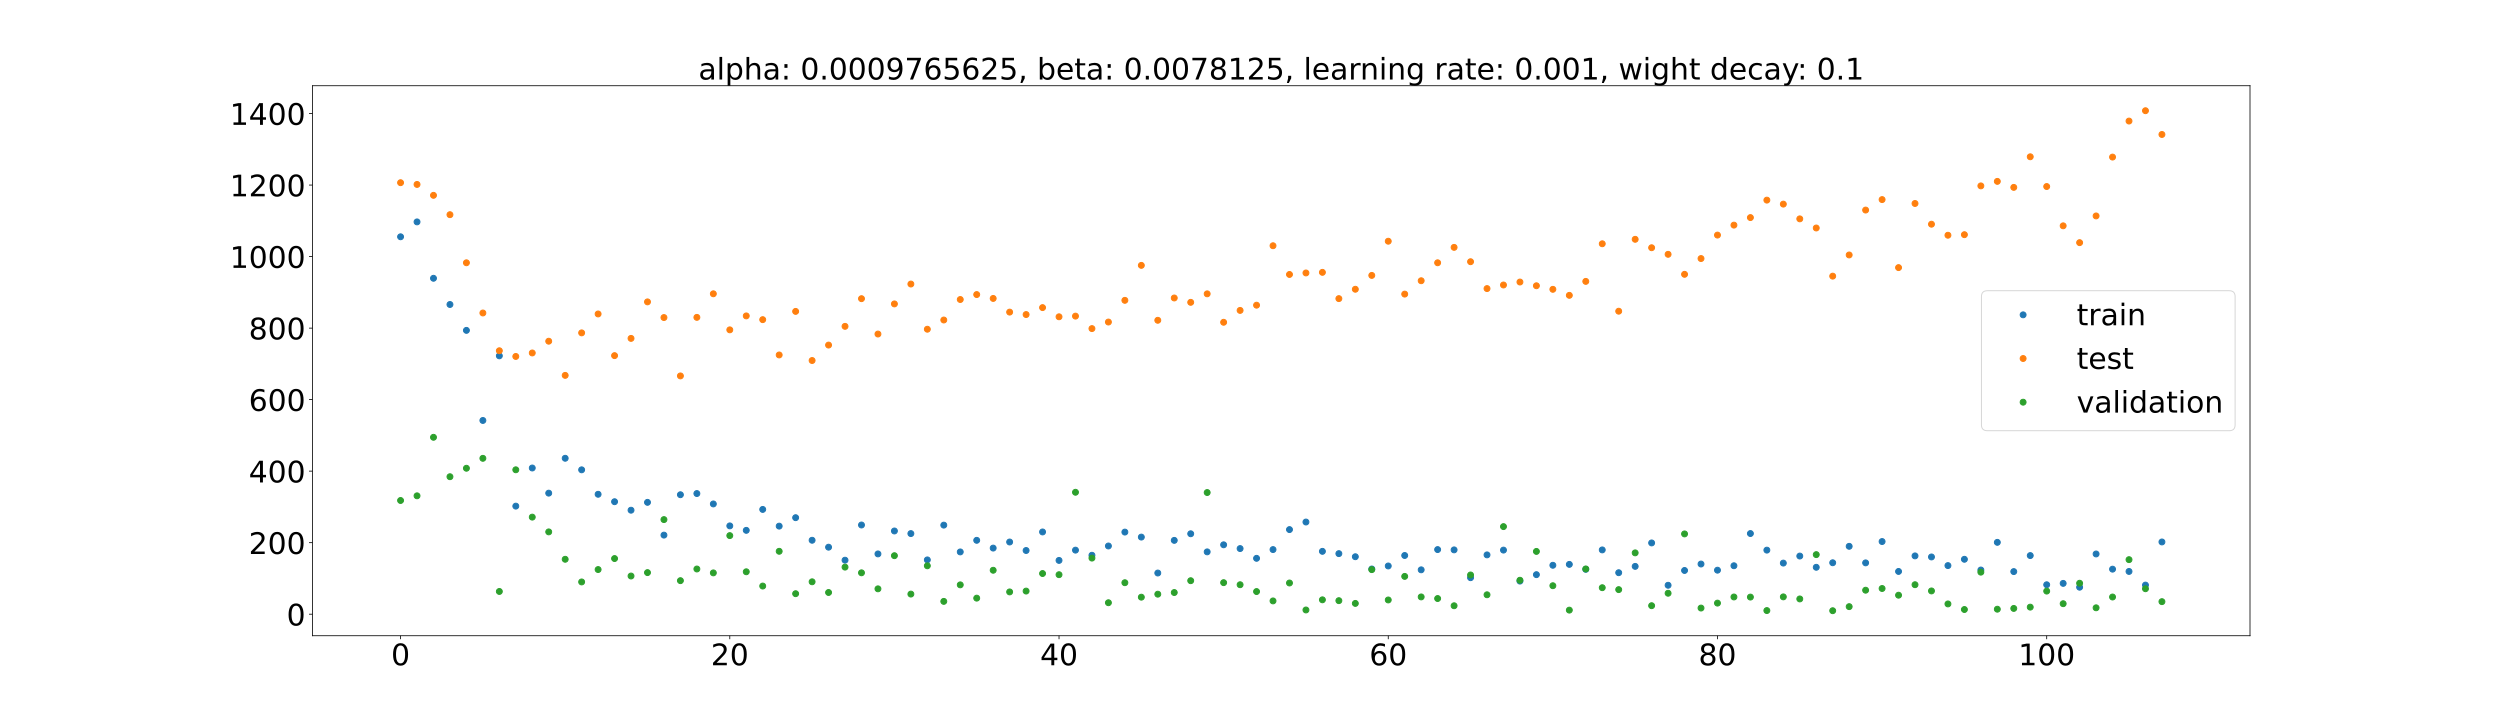 <?xml version="1.0" encoding="utf-8" standalone="no"?>
<!DOCTYPE svg PUBLIC "-//W3C//DTD SVG 1.1//EN"
  "http://www.w3.org/Graphics/SVG/1.1/DTD/svg11.dtd">
<!-- Created with matplotlib (https://matplotlib.org/) -->
<svg height="720pt" version="1.1" viewBox="0 0 2520 720" width="2520pt" xmlns="http://www.w3.org/2000/svg" xmlns:xlink="http://www.w3.org/1999/xlink">
 <defs>
  <style type="text/css">*{stroke-linecap:butt;stroke-linejoin:round;}</style>
 </defs>
 <g id="figure_1">
  <g id="patch_1">
   <path d="M 0 720 
L 2520 720 
L 2520 0 
L 0 0 
z
" style="fill:#ffffff;"/>
  </g>
  <g id="axes_1">
   <g id="patch_2">
    <path d="M 315 640.8 
L 2268 640.8 
L 2268 86.4 
L 315 86.4 
z
" style="fill:#ffffff;"/>
   </g>
   <g id="matplotlib.axis_1">
    <g id="xtick_1">
     <g id="line2d_1">
      <defs>
       <path d="M 0 0 
L 0 3.5 
" id="m960528e93b" style="stroke:#000000;stroke-width:0.8;"/>
      </defs>
      <g>
       <use style="stroke:#000000;stroke-width:0.8;" x="403.773" xlink:href="#m960528e93b" y="640.8"/>
      </g>
     </g>
     <g id="text_1">
      <!-- 0 -->
      <g transform="translate(394.229 670.595)scale(0.3 -0.3)">
       <defs>
        <path d="M 31.781 66.406 
Q 24.172 66.406 20.328 58.906 
Q 16.5 51.422 16.5 36.375 
Q 16.5 21.391 20.328 13.891 
Q 24.172 6.391 31.781 6.391 
Q 39.453 6.391 43.281 13.891 
Q 47.125 21.391 47.125 36.375 
Q 47.125 51.422 43.281 58.906 
Q 39.453 66.406 31.781 66.406 
z
M 31.781 74.219 
Q 44.047 74.219 50.516 64.516 
Q 56.984 54.828 56.984 36.375 
Q 56.984 17.969 50.516 8.266 
Q 44.047 -1.422 31.781 -1.422 
Q 19.531 -1.422 13.062 8.266 
Q 6.594 17.969 6.594 36.375 
Q 6.594 54.828 13.062 64.516 
Q 19.531 74.219 31.781 74.219 
z
" id="DejaVuSans-48"/>
       </defs>
       <use xlink:href="#DejaVuSans-48"/>
      </g>
     </g>
    </g>
    <g id="xtick_2">
     <g id="line2d_2">
      <g>
       <use style="stroke:#000000;stroke-width:0.8;" x="735.633" xlink:href="#m960528e93b" y="640.8"/>
      </g>
     </g>
     <g id="text_2">
      <!-- 20 -->
      <g transform="translate(716.546 670.595)scale(0.3 -0.3)">
       <defs>
        <path d="M 19.188 8.297 
L 53.609 8.297 
L 53.609 0 
L 7.328 0 
L 7.328 8.297 
Q 12.938 14.109 22.625 23.891 
Q 32.328 33.688 34.812 36.531 
Q 39.547 41.844 41.422 45.531 
Q 43.312 49.219 43.312 52.781 
Q 43.312 58.594 39.234 62.25 
Q 35.156 65.922 28.609 65.922 
Q 23.969 65.922 18.812 64.312 
Q 13.672 62.703 7.812 59.422 
L 7.812 69.391 
Q 13.766 71.781 18.938 73 
Q 24.125 74.219 28.422 74.219 
Q 39.75 74.219 46.484 68.547 
Q 53.219 62.891 53.219 53.422 
Q 53.219 48.922 51.531 44.891 
Q 49.859 40.875 45.406 35.406 
Q 44.188 33.984 37.641 27.219 
Q 31.109 20.453 19.188 8.297 
z
" id="DejaVuSans-50"/>
       </defs>
       <use xlink:href="#DejaVuSans-50"/>
       <use x="63.623" xlink:href="#DejaVuSans-48"/>
      </g>
     </g>
    </g>
    <g id="xtick_3">
     <g id="line2d_3">
      <g>
       <use style="stroke:#000000;stroke-width:0.8;" x="1067.494" xlink:href="#m960528e93b" y="640.8"/>
      </g>
     </g>
     <g id="text_3">
      <!-- 40 -->
      <g transform="translate(1048.407 670.595)scale(0.3 -0.3)">
       <defs>
        <path d="M 37.797 64.312 
L 12.891 25.391 
L 37.797 25.391 
z
M 35.203 72.906 
L 47.609 72.906 
L 47.609 25.391 
L 58.016 25.391 
L 58.016 17.188 
L 47.609 17.188 
L 47.609 0 
L 37.797 0 
L 37.797 17.188 
L 4.891 17.188 
L 4.891 26.703 
z
" id="DejaVuSans-52"/>
       </defs>
       <use xlink:href="#DejaVuSans-52"/>
       <use x="63.623" xlink:href="#DejaVuSans-48"/>
      </g>
     </g>
    </g>
    <g id="xtick_4">
     <g id="line2d_4">
      <g>
       <use style="stroke:#000000;stroke-width:0.8;" x="1399.355" xlink:href="#m960528e93b" y="640.8"/>
      </g>
     </g>
     <g id="text_4">
      <!-- 60 -->
      <g transform="translate(1380.267 670.595)scale(0.3 -0.3)">
       <defs>
        <path d="M 33.016 40.375 
Q 26.375 40.375 22.484 35.828 
Q 18.609 31.297 18.609 23.391 
Q 18.609 15.531 22.484 10.953 
Q 26.375 6.391 33.016 6.391 
Q 39.656 6.391 43.531 10.953 
Q 47.406 15.531 47.406 23.391 
Q 47.406 31.297 43.531 35.828 
Q 39.656 40.375 33.016 40.375 
z
M 52.594 71.297 
L 52.594 62.312 
Q 48.875 64.062 45.094 64.984 
Q 41.312 65.922 37.594 65.922 
Q 27.828 65.922 22.672 59.328 
Q 17.531 52.734 16.797 39.406 
Q 19.672 43.656 24.016 45.922 
Q 28.375 48.188 33.594 48.188 
Q 44.578 48.188 50.953 41.516 
Q 57.328 34.859 57.328 23.391 
Q 57.328 12.156 50.688 5.359 
Q 44.047 -1.422 33.016 -1.422 
Q 20.359 -1.422 13.672 8.266 
Q 6.984 17.969 6.984 36.375 
Q 6.984 53.656 15.188 63.938 
Q 23.391 74.219 37.203 74.219 
Q 40.922 74.219 44.703 73.484 
Q 48.484 72.75 52.594 71.297 
z
" id="DejaVuSans-54"/>
       </defs>
       <use xlink:href="#DejaVuSans-54"/>
       <use x="63.623" xlink:href="#DejaVuSans-48"/>
      </g>
     </g>
    </g>
    <g id="xtick_5">
     <g id="line2d_5">
      <g>
       <use style="stroke:#000000;stroke-width:0.8;" x="1731.215" xlink:href="#m960528e93b" y="640.8"/>
      </g>
     </g>
     <g id="text_5">
      <!-- 80 -->
      <g transform="translate(1712.128 670.595)scale(0.3 -0.3)">
       <defs>
        <path d="M 31.781 34.625 
Q 24.75 34.625 20.719 30.859 
Q 16.703 27.094 16.703 20.516 
Q 16.703 13.922 20.719 10.156 
Q 24.75 6.391 31.781 6.391 
Q 38.812 6.391 42.859 10.172 
Q 46.922 13.969 46.922 20.516 
Q 46.922 27.094 42.891 30.859 
Q 38.875 34.625 31.781 34.625 
z
M 21.922 38.812 
Q 15.578 40.375 12.031 44.719 
Q 8.5 49.078 8.5 55.328 
Q 8.5 64.062 14.719 69.141 
Q 20.953 74.219 31.781 74.219 
Q 42.672 74.219 48.875 69.141 
Q 55.078 64.062 55.078 55.328 
Q 55.078 49.078 51.531 44.719 
Q 48 40.375 41.703 38.812 
Q 48.828 37.156 52.797 32.312 
Q 56.781 27.484 56.781 20.516 
Q 56.781 9.906 50.312 4.234 
Q 43.844 -1.422 31.781 -1.422 
Q 19.734 -1.422 13.25 4.234 
Q 6.781 9.906 6.781 20.516 
Q 6.781 27.484 10.781 32.312 
Q 14.797 37.156 21.922 38.812 
z
M 18.312 54.391 
Q 18.312 48.734 21.844 45.562 
Q 25.391 42.391 31.781 42.391 
Q 38.141 42.391 41.719 45.562 
Q 45.312 48.734 45.312 54.391 
Q 45.312 60.062 41.719 63.234 
Q 38.141 66.406 31.781 66.406 
Q 25.391 66.406 21.844 63.234 
Q 18.312 60.062 18.312 54.391 
z
" id="DejaVuSans-56"/>
       </defs>
       <use xlink:href="#DejaVuSans-56"/>
       <use x="63.623" xlink:href="#DejaVuSans-48"/>
      </g>
     </g>
    </g>
    <g id="xtick_6">
     <g id="line2d_6">
      <g>
       <use style="stroke:#000000;stroke-width:0.8;" x="2063.076" xlink:href="#m960528e93b" y="640.8"/>
      </g>
     </g>
     <g id="text_6">
      <!-- 100 -->
      <g transform="translate(2034.445 670.595)scale(0.3 -0.3)">
       <defs>
        <path d="M 12.406 8.297 
L 28.516 8.297 
L 28.516 63.922 
L 10.984 60.406 
L 10.984 69.391 
L 28.422 72.906 
L 38.281 72.906 
L 38.281 8.297 
L 54.391 8.297 
L 54.391 0 
L 12.406 0 
z
" id="DejaVuSans-49"/>
       </defs>
       <use xlink:href="#DejaVuSans-49"/>
       <use x="63.623" xlink:href="#DejaVuSans-48"/>
       <use x="127.246" xlink:href="#DejaVuSans-48"/>
      </g>
     </g>
    </g>
   </g>
   <g id="matplotlib.axis_2">
    <g id="ytick_1">
     <g id="line2d_7">
      <defs>
       <path d="M 0 0 
L -3.5 0 
" id="md803efe922" style="stroke:#000000;stroke-width:0.8;"/>
      </defs>
      <g>
       <use style="stroke:#000000;stroke-width:0.8;" x="315" xlink:href="#md803efe922" y="619.1"/>
      </g>
     </g>
     <g id="text_7">
      <!-- 0 -->
      <g transform="translate(288.913 630.497)scale(0.3 -0.3)">
       <use xlink:href="#DejaVuSans-48"/>
      </g>
     </g>
    </g>
    <g id="ytick_2">
     <g id="line2d_8">
      <g>
       <use style="stroke:#000000;stroke-width:0.8;" x="315" xlink:href="#md803efe922" y="547.006"/>
      </g>
     </g>
     <g id="text_8">
      <!-- 200 -->
      <g transform="translate(250.738 558.404)scale(0.3 -0.3)">
       <use xlink:href="#DejaVuSans-50"/>
       <use x="63.623" xlink:href="#DejaVuSans-48"/>
       <use x="127.246" xlink:href="#DejaVuSans-48"/>
      </g>
     </g>
    </g>
    <g id="ytick_3">
     <g id="line2d_9">
      <g>
       <use style="stroke:#000000;stroke-width:0.8;" x="315" xlink:href="#md803efe922" y="474.913"/>
      </g>
     </g>
     <g id="text_9">
      <!-- 400 -->
      <g transform="translate(250.738 486.31)scale(0.3 -0.3)">
       <use xlink:href="#DejaVuSans-52"/>
       <use x="63.623" xlink:href="#DejaVuSans-48"/>
       <use x="127.246" xlink:href="#DejaVuSans-48"/>
      </g>
     </g>
    </g>
    <g id="ytick_4">
     <g id="line2d_10">
      <g>
       <use style="stroke:#000000;stroke-width:0.8;" x="315" xlink:href="#md803efe922" y="402.819"/>
      </g>
     </g>
     <g id="text_10">
      <!-- 600 -->
      <g transform="translate(250.738 414.217)scale(0.3 -0.3)">
       <use xlink:href="#DejaVuSans-54"/>
       <use x="63.623" xlink:href="#DejaVuSans-48"/>
       <use x="127.246" xlink:href="#DejaVuSans-48"/>
      </g>
     </g>
    </g>
    <g id="ytick_5">
     <g id="line2d_11">
      <g>
       <use style="stroke:#000000;stroke-width:0.8;" x="315" xlink:href="#md803efe922" y="330.726"/>
      </g>
     </g>
     <g id="text_11">
      <!-- 800 -->
      <g transform="translate(250.738 342.123)scale(0.3 -0.3)">
       <use xlink:href="#DejaVuSans-56"/>
       <use x="63.623" xlink:href="#DejaVuSans-48"/>
       <use x="127.246" xlink:href="#DejaVuSans-48"/>
      </g>
     </g>
    </g>
    <g id="ytick_6">
     <g id="line2d_12">
      <g>
       <use style="stroke:#000000;stroke-width:0.8;" x="315" xlink:href="#md803efe922" y="258.632"/>
      </g>
     </g>
     <g id="text_12">
      <!-- 1000 -->
      <g transform="translate(231.65 270.03)scale(0.3 -0.3)">
       <use xlink:href="#DejaVuSans-49"/>
       <use x="63.623" xlink:href="#DejaVuSans-48"/>
       <use x="127.246" xlink:href="#DejaVuSans-48"/>
       <use x="190.869" xlink:href="#DejaVuSans-48"/>
      </g>
     </g>
    </g>
    <g id="ytick_7">
     <g id="line2d_13">
      <g>
       <use style="stroke:#000000;stroke-width:0.8;" x="315" xlink:href="#md803efe922" y="186.539"/>
      </g>
     </g>
     <g id="text_13">
      <!-- 1200 -->
      <g transform="translate(231.65 197.936)scale(0.3 -0.3)">
       <use xlink:href="#DejaVuSans-49"/>
       <use x="63.623" xlink:href="#DejaVuSans-50"/>
       <use x="127.246" xlink:href="#DejaVuSans-48"/>
       <use x="190.869" xlink:href="#DejaVuSans-48"/>
      </g>
     </g>
    </g>
    <g id="ytick_8">
     <g id="line2d_14">
      <g>
       <use style="stroke:#000000;stroke-width:0.8;" x="315" xlink:href="#md803efe922" y="114.445"/>
      </g>
     </g>
     <g id="text_14">
      <!-- 1400 -->
      <g transform="translate(231.65 125.843)scale(0.3 -0.3)">
       <use xlink:href="#DejaVuSans-49"/>
       <use x="63.623" xlink:href="#DejaVuSans-52"/>
       <use x="127.246" xlink:href="#DejaVuSans-48"/>
       <use x="190.869" xlink:href="#DejaVuSans-48"/>
      </g>
     </g>
    </g>
   </g>
   <g id="line2d_15">
    <defs>
     <path d="M 0 3 
C 0.796 3 1.559 2.684 2.121 2.121 
C 2.684 1.559 3 0.796 3 0 
C 3 -0.796 2.684 -1.559 2.121 -2.121 
C 1.559 -2.684 0.796 -3 0 -3 
C -0.796 -3 -1.559 -2.684 -2.121 -2.121 
C -2.684 -1.559 -3 -0.796 -3 0 
C -3 0.796 -2.684 1.559 -2.121 2.121 
C -1.559 2.684 -0.796 3 0 3 
z
" id="mf3da202c99" style="stroke:#1f77b4;"/>
    </defs>
    <g clip-path="url(#p3a0052822d)">
     <use style="fill:#1f77b4;stroke:#1f77b4;" x="403.773" xlink:href="#mf3da202c99" y="238.679"/>
     <use style="fill:#1f77b4;stroke:#1f77b4;" x="420.366" xlink:href="#mf3da202c99" y="223.666"/>
     <use style="fill:#1f77b4;stroke:#1f77b4;" x="436.959" xlink:href="#mf3da202c99" y="280.5"/>
     <use style="fill:#1f77b4;stroke:#1f77b4;" x="453.552" xlink:href="#mf3da202c99" y="306.927"/>
     <use style="fill:#1f77b4;stroke:#1f77b4;" x="470.145" xlink:href="#mf3da202c99" y="333.005"/>
     <use style="fill:#1f77b4;stroke:#1f77b4;" x="486.738" xlink:href="#mf3da202c99" y="423.828"/>
     <use style="fill:#1f77b4;stroke:#1f77b4;" x="503.331" xlink:href="#mf3da202c99" y="358.693"/>
     <use style="fill:#1f77b4;stroke:#1f77b4;" x="519.924" xlink:href="#mf3da202c99" y="510.177"/>
     <use style="fill:#1f77b4;stroke:#1f77b4;" x="536.517" xlink:href="#mf3da202c99" y="471.74"/>
     <use style="fill:#1f77b4;stroke:#1f77b4;" x="553.11" xlink:href="#mf3da202c99" y="497.092"/>
     <use style="fill:#1f77b4;stroke:#1f77b4;" x="569.703" xlink:href="#mf3da202c99" y="461.937"/>
     <use style="fill:#1f77b4;stroke:#1f77b4;" x="586.296" xlink:href="#mf3da202c99" y="473.579"/>
     <use style="fill:#1f77b4;stroke:#1f77b4;" x="602.889" xlink:href="#mf3da202c99" y="498.234"/>
     <use style="fill:#1f77b4;stroke:#1f77b4;" x="619.482" xlink:href="#mf3da202c99" y="505.729"/>
     <use style="fill:#1f77b4;stroke:#1f77b4;" x="636.075" xlink:href="#mf3da202c99" y="514.29"/>
     <use style="fill:#1f77b4;stroke:#1f77b4;" x="652.668" xlink:href="#mf3da202c99" y="506.358"/>
     <use style="fill:#1f77b4;stroke:#1f77b4;" x="669.261" xlink:href="#mf3da202c99" y="539.399"/>
     <use style="fill:#1f77b4;stroke:#1f77b4;" x="685.854" xlink:href="#mf3da202c99" y="498.685"/>
     <use style="fill:#1f77b4;stroke:#1f77b4;" x="702.447" xlink:href="#mf3da202c99" y="497.488"/>
     <use style="fill:#1f77b4;stroke:#1f77b4;" x="719.04" xlink:href="#mf3da202c99" y="507.972"/>
     <use style="fill:#1f77b4;stroke:#1f77b4;" x="735.633" xlink:href="#mf3da202c99" y="530.082"/>
     <use style="fill:#1f77b4;stroke:#1f77b4;" x="752.226" xlink:href="#mf3da202c99" y="534.58"/>
     <use style="fill:#1f77b4;stroke:#1f77b4;" x="768.819" xlink:href="#mf3da202c99" y="513.5"/>
     <use style="fill:#1f77b4;stroke:#1f77b4;" x="785.412" xlink:href="#mf3da202c99" y="530.341"/>
     <use style="fill:#1f77b4;stroke:#1f77b4;" x="802.006" xlink:href="#mf3da202c99" y="521.824"/>
     <use style="fill:#1f77b4;stroke:#1f77b4;" x="818.599" xlink:href="#mf3da202c99" y="544.583"/>
     <use style="fill:#1f77b4;stroke:#1f77b4;" x="835.192" xlink:href="#mf3da202c99" y="551.558"/>
     <use style="fill:#1f77b4;stroke:#1f77b4;" x="851.785" xlink:href="#mf3da202c99" y="564.674"/>
     <use style="fill:#1f77b4;stroke:#1f77b4;" x="868.378" xlink:href="#mf3da202c99" y="529.196"/>
     <use style="fill:#1f77b4;stroke:#1f77b4;" x="884.971" xlink:href="#mf3da202c99" y="558.34"/>
     <use style="fill:#1f77b4;stroke:#1f77b4;" x="901.564" xlink:href="#mf3da202c99" y="535.223"/>
     <use style="fill:#1f77b4;stroke:#1f77b4;" x="918.157" xlink:href="#mf3da202c99" y="537.849"/>
     <use style="fill:#1f77b4;stroke:#1f77b4;" x="934.75" xlink:href="#mf3da202c99" y="564.376"/>
     <use style="fill:#1f77b4;stroke:#1f77b4;" x="951.343" xlink:href="#mf3da202c99" y="529.325"/>
     <use style="fill:#1f77b4;stroke:#1f77b4;" x="967.936" xlink:href="#mf3da202c99" y="556.335"/>
     <use style="fill:#1f77b4;stroke:#1f77b4;" x="984.529" xlink:href="#mf3da202c99" y="544.637"/>
     <use style="fill:#1f77b4;stroke:#1f77b4;" x="1001.122" xlink:href="#mf3da202c99" y="552.47"/>
     <use style="fill:#1f77b4;stroke:#1f77b4;" x="1017.715" xlink:href="#mf3da202c99" y="546.337"/>
     <use style="fill:#1f77b4;stroke:#1f77b4;" x="1034.308" xlink:href="#mf3da202c99" y="554.903"/>
     <use style="fill:#1f77b4;stroke:#1f77b4;" x="1050.901" xlink:href="#mf3da202c99" y="536.205"/>
     <use style="fill:#1f77b4;stroke:#1f77b4;" x="1067.494" xlink:href="#mf3da202c99" y="564.898"/>
     <use style="fill:#1f77b4;stroke:#1f77b4;" x="1084.087" xlink:href="#mf3da202c99" y="554.538"/>
     <use style="fill:#1f77b4;stroke:#1f77b4;" x="1100.68" xlink:href="#mf3da202c99" y="559.697"/>
     <use style="fill:#1f77b4;stroke:#1f77b4;" x="1117.273" xlink:href="#mf3da202c99" y="550.349"/>
     <use style="fill:#1f77b4;stroke:#1f77b4;" x="1133.866" xlink:href="#mf3da202c99" y="536.342"/>
     <use style="fill:#1f77b4;stroke:#1f77b4;" x="1150.459" xlink:href="#mf3da202c99" y="541.387"/>
     <use style="fill:#1f77b4;stroke:#1f77b4;" x="1167.052" xlink:href="#mf3da202c99" y="577.606"/>
     <use style="fill:#1f77b4;stroke:#1f77b4;" x="1183.645" xlink:href="#mf3da202c99" y="544.688"/>
     <use style="fill:#1f77b4;stroke:#1f77b4;" x="1200.238" xlink:href="#mf3da202c99" y="538.036"/>
     <use style="fill:#1f77b4;stroke:#1f77b4;" x="1216.831" xlink:href="#mf3da202c99" y="556.276"/>
     <use style="fill:#1f77b4;stroke:#1f77b4;" x="1233.424" xlink:href="#mf3da202c99" y="549.161"/>
     <use style="fill:#1f77b4;stroke:#1f77b4;" x="1250.017" xlink:href="#mf3da202c99" y="552.949"/>
     <use style="fill:#1f77b4;stroke:#1f77b4;" x="1266.61" xlink:href="#mf3da202c99" y="562.783"/>
     <use style="fill:#1f77b4;stroke:#1f77b4;" x="1283.203" xlink:href="#mf3da202c99" y="553.965"/>
     <use style="fill:#1f77b4;stroke:#1f77b4;" x="1299.797" xlink:href="#mf3da202c99" y="533.825"/>
     <use style="fill:#1f77b4;stroke:#1f77b4;" x="1316.39" xlink:href="#mf3da202c99" y="526.2"/>
     <use style="fill:#1f77b4;stroke:#1f77b4;" x="1332.983" xlink:href="#mf3da202c99" y="555.747"/>
     <use style="fill:#1f77b4;stroke:#1f77b4;" x="1349.576" xlink:href="#mf3da202c99" y="558.052"/>
     <use style="fill:#1f77b4;stroke:#1f77b4;" x="1366.169" xlink:href="#mf3da202c99" y="561.184"/>
     <use style="fill:#1f77b4;stroke:#1f77b4;" x="1382.762" xlink:href="#mf3da202c99" y="573.539"/>
     <use style="fill:#1f77b4;stroke:#1f77b4;" x="1399.355" xlink:href="#mf3da202c99" y="570.496"/>
     <use style="fill:#1f77b4;stroke:#1f77b4;" x="1415.948" xlink:href="#mf3da202c99" y="559.931"/>
     <use style="fill:#1f77b4;stroke:#1f77b4;" x="1432.541" xlink:href="#mf3da202c99" y="574.375"/>
     <use style="fill:#1f77b4;stroke:#1f77b4;" x="1449.134" xlink:href="#mf3da202c99" y="553.971"/>
     <use style="fill:#1f77b4;stroke:#1f77b4;" x="1465.727" xlink:href="#mf3da202c99" y="554.266"/>
     <use style="fill:#1f77b4;stroke:#1f77b4;" x="1482.32" xlink:href="#mf3da202c99" y="582.325"/>
     <use style="fill:#1f77b4;stroke:#1f77b4;" x="1498.913" xlink:href="#mf3da202c99" y="559.316"/>
     <use style="fill:#1f77b4;stroke:#1f77b4;" x="1515.506" xlink:href="#mf3da202c99" y="554.497"/>
     <use style="fill:#1f77b4;stroke:#1f77b4;" x="1532.099" xlink:href="#mf3da202c99" y="585.747"/>
     <use style="fill:#1f77b4;stroke:#1f77b4;" x="1548.692" xlink:href="#mf3da202c99" y="579.257"/>
     <use style="fill:#1f77b4;stroke:#1f77b4;" x="1565.285" xlink:href="#mf3da202c99" y="569.795"/>
     <use style="fill:#1f77b4;stroke:#1f77b4;" x="1581.878" xlink:href="#mf3da202c99" y="568.897"/>
     <use style="fill:#1f77b4;stroke:#1f77b4;" x="1598.471" xlink:href="#mf3da202c99" y="573.876"/>
     <use style="fill:#1f77b4;stroke:#1f77b4;" x="1615.064" xlink:href="#mf3da202c99" y="554.301"/>
     <use style="fill:#1f77b4;stroke:#1f77b4;" x="1631.657" xlink:href="#mf3da202c99" y="577.288"/>
     <use style="fill:#1f77b4;stroke:#1f77b4;" x="1648.25" xlink:href="#mf3da202c99" y="570.907"/>
     <use style="fill:#1f77b4;stroke:#1f77b4;" x="1664.843" xlink:href="#mf3da202c99" y="547.27"/>
     <use style="fill:#1f77b4;stroke:#1f77b4;" x="1681.436" xlink:href="#mf3da202c99" y="589.94"/>
     <use style="fill:#1f77b4;stroke:#1f77b4;" x="1698.029" xlink:href="#mf3da202c99" y="575.034"/>
     <use style="fill:#1f77b4;stroke:#1f77b4;" x="1714.622" xlink:href="#mf3da202c99" y="568.54"/>
     <use style="fill:#1f77b4;stroke:#1f77b4;" x="1731.215" xlink:href="#mf3da202c99" y="574.74"/>
     <use style="fill:#1f77b4;stroke:#1f77b4;" x="1747.808" xlink:href="#mf3da202c99" y="570.267"/>
     <use style="fill:#1f77b4;stroke:#1f77b4;" x="1764.401" xlink:href="#mf3da202c99" y="537.806"/>
     <use style="fill:#1f77b4;stroke:#1f77b4;" x="1780.994" xlink:href="#mf3da202c99" y="554.535"/>
     <use style="fill:#1f77b4;stroke:#1f77b4;" x="1797.588" xlink:href="#mf3da202c99" y="567.592"/>
     <use style="fill:#1f77b4;stroke:#1f77b4;" x="1814.181" xlink:href="#mf3da202c99" y="560.496"/>
     <use style="fill:#1f77b4;stroke:#1f77b4;" x="1830.774" xlink:href="#mf3da202c99" y="571.823"/>
     <use style="fill:#1f77b4;stroke:#1f77b4;" x="1847.367" xlink:href="#mf3da202c99" y="567.259"/>
     <use style="fill:#1f77b4;stroke:#1f77b4;" x="1863.96" xlink:href="#mf3da202c99" y="550.685"/>
     <use style="fill:#1f77b4;stroke:#1f77b4;" x="1880.553" xlink:href="#mf3da202c99" y="567.372"/>
     <use style="fill:#1f77b4;stroke:#1f77b4;" x="1897.146" xlink:href="#mf3da202c99" y="545.868"/>
     <use style="fill:#1f77b4;stroke:#1f77b4;" x="1913.739" xlink:href="#mf3da202c99" y="576.018"/>
     <use style="fill:#1f77b4;stroke:#1f77b4;" x="1930.332" xlink:href="#mf3da202c99" y="560.331"/>
     <use style="fill:#1f77b4;stroke:#1f77b4;" x="1946.925" xlink:href="#mf3da202c99" y="561.41"/>
     <use style="fill:#1f77b4;stroke:#1f77b4;" x="1963.518" xlink:href="#mf3da202c99" y="570.111"/>
     <use style="fill:#1f77b4;stroke:#1f77b4;" x="1980.111" xlink:href="#mf3da202c99" y="563.751"/>
     <use style="fill:#1f77b4;stroke:#1f77b4;" x="1996.704" xlink:href="#mf3da202c99" y="574.566"/>
     <use style="fill:#1f77b4;stroke:#1f77b4;" x="2013.297" xlink:href="#mf3da202c99" y="546.676"/>
     <use style="fill:#1f77b4;stroke:#1f77b4;" x="2029.89" xlink:href="#mf3da202c99" y="576.162"/>
     <use style="fill:#1f77b4;stroke:#1f77b4;" x="2046.483" xlink:href="#mf3da202c99" y="560.011"/>
     <use style="fill:#1f77b4;stroke:#1f77b4;" x="2063.076" xlink:href="#mf3da202c99" y="589.435"/>
     <use style="fill:#1f77b4;stroke:#1f77b4;" x="2079.669" xlink:href="#mf3da202c99" y="588.048"/>
     <use style="fill:#1f77b4;stroke:#1f77b4;" x="2096.262" xlink:href="#mf3da202c99" y="591.901"/>
     <use style="fill:#1f77b4;stroke:#1f77b4;" x="2112.855" xlink:href="#mf3da202c99" y="558.395"/>
     <use style="fill:#1f77b4;stroke:#1f77b4;" x="2129.448" xlink:href="#mf3da202c99" y="573.712"/>
     <use style="fill:#1f77b4;stroke:#1f77b4;" x="2146.041" xlink:href="#mf3da202c99" y="576.018"/>
     <use style="fill:#1f77b4;stroke:#1f77b4;" x="2162.634" xlink:href="#mf3da202c99" y="589.76"/>
     <use style="fill:#1f77b4;stroke:#1f77b4;" x="2179.227" xlink:href="#mf3da202c99" y="546.289"/>
    </g>
   </g>
   <g id="line2d_16">
    <defs>
     <path d="M 0 3 
C 0.796 3 1.559 2.684 2.121 2.121 
C 2.684 1.559 3 0.796 3 0 
C 3 -0.796 2.684 -1.559 2.121 -2.121 
C 1.559 -2.684 0.796 -3 0 -3 
C -0.796 -3 -1.559 -2.684 -2.121 -2.121 
C -2.684 -1.559 -3 -0.796 -3 0 
C -3 0.796 -2.684 1.559 -2.121 2.121 
C -1.559 2.684 -0.796 3 0 3 
z
" id="m44bbf61e69" style="stroke:#ff7f0e;"/>
    </defs>
    <g clip-path="url(#p3a0052822d)">
     <use style="fill:#ff7f0e;stroke:#ff7f0e;" x="403.773" xlink:href="#m44bbf61e69" y="184.158"/>
     <use style="fill:#ff7f0e;stroke:#ff7f0e;" x="420.366" xlink:href="#m44bbf61e69" y="185.912"/>
     <use style="fill:#ff7f0e;stroke:#ff7f0e;" x="436.959" xlink:href="#m44bbf61e69" y="196.887"/>
     <use style="fill:#ff7f0e;stroke:#ff7f0e;" x="453.552" xlink:href="#m44bbf61e69" y="216.397"/>
     <use style="fill:#ff7f0e;stroke:#ff7f0e;" x="470.145" xlink:href="#m44bbf61e69" y="264.879"/>
     <use style="fill:#ff7f0e;stroke:#ff7f0e;" x="486.738" xlink:href="#m44bbf61e69" y="315.485"/>
     <use style="fill:#ff7f0e;stroke:#ff7f0e;" x="503.331" xlink:href="#m44bbf61e69" y="353.549"/>
     <use style="fill:#ff7f0e;stroke:#ff7f0e;" x="519.924" xlink:href="#m44bbf61e69" y="359.305"/>
     <use style="fill:#ff7f0e;stroke:#ff7f0e;" x="536.517" xlink:href="#m44bbf61e69" y="355.777"/>
     <use style="fill:#ff7f0e;stroke:#ff7f0e;" x="553.11" xlink:href="#m44bbf61e69" y="343.936"/>
     <use style="fill:#ff7f0e;stroke:#ff7f0e;" x="569.703" xlink:href="#m44bbf61e69" y="378.38"/>
     <use style="fill:#ff7f0e;stroke:#ff7f0e;" x="586.296" xlink:href="#m44bbf61e69" y="335.533"/>
     <use style="fill:#ff7f0e;stroke:#ff7f0e;" x="602.889" xlink:href="#m44bbf61e69" y="316.47"/>
     <use style="fill:#ff7f0e;stroke:#ff7f0e;" x="619.482" xlink:href="#m44bbf61e69" y="358.479"/>
     <use style="fill:#ff7f0e;stroke:#ff7f0e;" x="636.075" xlink:href="#m44bbf61e69" y="341.108"/>
     <use style="fill:#ff7f0e;stroke:#ff7f0e;" x="652.668" xlink:href="#m44bbf61e69" y="304.293"/>
     <use style="fill:#ff7f0e;stroke:#ff7f0e;" x="669.261" xlink:href="#m44bbf61e69" y="320.082"/>
     <use style="fill:#ff7f0e;stroke:#ff7f0e;" x="685.854" xlink:href="#m44bbf61e69" y="378.926"/>
     <use style="fill:#ff7f0e;stroke:#ff7f0e;" x="702.447" xlink:href="#m44bbf61e69" y="319.902"/>
     <use style="fill:#ff7f0e;stroke:#ff7f0e;" x="719.04" xlink:href="#m44bbf61e69" y="296.143"/>
     <use style="fill:#ff7f0e;stroke:#ff7f0e;" x="735.633" xlink:href="#m44bbf61e69" y="332.48"/>
     <use style="fill:#ff7f0e;stroke:#ff7f0e;" x="752.226" xlink:href="#m44bbf61e69" y="318.429"/>
     <use style="fill:#ff7f0e;stroke:#ff7f0e;" x="768.819" xlink:href="#m44bbf61e69" y="322.213"/>
     <use style="fill:#ff7f0e;stroke:#ff7f0e;" x="785.412" xlink:href="#m44bbf61e69" y="357.792"/>
     <use style="fill:#ff7f0e;stroke:#ff7f0e;" x="802.006" xlink:href="#m44bbf61e69" y="313.888"/>
     <use style="fill:#ff7f0e;stroke:#ff7f0e;" x="818.599" xlink:href="#m44bbf61e69" y="363.394"/>
     <use style="fill:#ff7f0e;stroke:#ff7f0e;" x="835.192" xlink:href="#m44bbf61e69" y="347.83"/>
     <use style="fill:#ff7f0e;stroke:#ff7f0e;" x="851.785" xlink:href="#m44bbf61e69" y="328.956"/>
     <use style="fill:#ff7f0e;stroke:#ff7f0e;" x="868.378" xlink:href="#m44bbf61e69" y="301.063"/>
     <use style="fill:#ff7f0e;stroke:#ff7f0e;" x="884.971" xlink:href="#m44bbf61e69" y="336.708"/>
     <use style="fill:#ff7f0e;stroke:#ff7f0e;" x="901.564" xlink:href="#m44bbf61e69" y="306.342"/>
     <use style="fill:#ff7f0e;stroke:#ff7f0e;" x="918.157" xlink:href="#m44bbf61e69" y="286.306"/>
     <use style="fill:#ff7f0e;stroke:#ff7f0e;" x="934.75" xlink:href="#m44bbf61e69" y="331.85"/>
     <use style="fill:#ff7f0e;stroke:#ff7f0e;" x="951.343" xlink:href="#m44bbf61e69" y="322.565"/>
     <use style="fill:#ff7f0e;stroke:#ff7f0e;" x="967.936" xlink:href="#m44bbf61e69" y="301.905"/>
     <use style="fill:#ff7f0e;stroke:#ff7f0e;" x="984.529" xlink:href="#m44bbf61e69" y="296.915"/>
     <use style="fill:#ff7f0e;stroke:#ff7f0e;" x="1001.122" xlink:href="#m44bbf61e69" y="300.829"/>
     <use style="fill:#ff7f0e;stroke:#ff7f0e;" x="1017.715" xlink:href="#m44bbf61e69" y="314.597"/>
     <use style="fill:#ff7f0e;stroke:#ff7f0e;" x="1034.308" xlink:href="#m44bbf61e69" y="317.062"/>
     <use style="fill:#ff7f0e;stroke:#ff7f0e;" x="1050.901" xlink:href="#m44bbf61e69" y="310.067"/>
     <use style="fill:#ff7f0e;stroke:#ff7f0e;" x="1067.494" xlink:href="#m44bbf61e69" y="319.316"/>
     <use style="fill:#ff7f0e;stroke:#ff7f0e;" x="1084.087" xlink:href="#m44bbf61e69" y="318.642"/>
     <use style="fill:#ff7f0e;stroke:#ff7f0e;" x="1100.68" xlink:href="#m44bbf61e69" y="331.22"/>
     <use style="fill:#ff7f0e;stroke:#ff7f0e;" x="1117.273" xlink:href="#m44bbf61e69" y="324.614"/>
     <use style="fill:#ff7f0e;stroke:#ff7f0e;" x="1133.866" xlink:href="#m44bbf61e69" y="302.734"/>
     <use style="fill:#ff7f0e;stroke:#ff7f0e;" x="1150.459" xlink:href="#m44bbf61e69" y="267.489"/>
     <use style="fill:#ff7f0e;stroke:#ff7f0e;" x="1167.052" xlink:href="#m44bbf61e69" y="322.846"/>
     <use style="fill:#ff7f0e;stroke:#ff7f0e;" x="1183.645" xlink:href="#m44bbf61e69" y="300.361"/>
     <use style="fill:#ff7f0e;stroke:#ff7f0e;" x="1200.238" xlink:href="#m44bbf61e69" y="304.743"/>
     <use style="fill:#ff7f0e;stroke:#ff7f0e;" x="1216.831" xlink:href="#m44bbf61e69" y="296.185"/>
     <use style="fill:#ff7f0e;stroke:#ff7f0e;" x="1233.424" xlink:href="#m44bbf61e69" y="324.848"/>
     <use style="fill:#ff7f0e;stroke:#ff7f0e;" x="1250.017" xlink:href="#m44bbf61e69" y="312.896"/>
     <use style="fill:#ff7f0e;stroke:#ff7f0e;" x="1266.61" xlink:href="#m44bbf61e69" y="307.624"/>
     <use style="fill:#ff7f0e;stroke:#ff7f0e;" x="1283.203" xlink:href="#m44bbf61e69" y="247.697"/>
     <use style="fill:#ff7f0e;stroke:#ff7f0e;" x="1299.797" xlink:href="#m44bbf61e69" y="276.659"/>
     <use style="fill:#ff7f0e;stroke:#ff7f0e;" x="1316.39" xlink:href="#m44bbf61e69" y="275.133"/>
     <use style="fill:#ff7f0e;stroke:#ff7f0e;" x="1332.983" xlink:href="#m44bbf61e69" y="274.52"/>
     <use style="fill:#ff7f0e;stroke:#ff7f0e;" x="1349.576" xlink:href="#m44bbf61e69" y="301.004"/>
     <use style="fill:#ff7f0e;stroke:#ff7f0e;" x="1366.169" xlink:href="#m44bbf61e69" y="291.561"/>
     <use style="fill:#ff7f0e;stroke:#ff7f0e;" x="1382.762" xlink:href="#m44bbf61e69" y="277.615"/>
     <use style="fill:#ff7f0e;stroke:#ff7f0e;" x="1399.355" xlink:href="#m44bbf61e69" y="243.15"/>
     <use style="fill:#ff7f0e;stroke:#ff7f0e;" x="1415.948" xlink:href="#m44bbf61e69" y="296.453"/>
     <use style="fill:#ff7f0e;stroke:#ff7f0e;" x="1432.541" xlink:href="#m44bbf61e69" y="282.981"/>
     <use style="fill:#ff7f0e;stroke:#ff7f0e;" x="1449.134" xlink:href="#m44bbf61e69" y="264.88"/>
     <use style="fill:#ff7f0e;stroke:#ff7f0e;" x="1465.727" xlink:href="#m44bbf61e69" y="249.345"/>
     <use style="fill:#ff7f0e;stroke:#ff7f0e;" x="1482.32" xlink:href="#m44bbf61e69" y="263.812"/>
     <use style="fill:#ff7f0e;stroke:#ff7f0e;" x="1498.913" xlink:href="#m44bbf61e69" y="290.884"/>
     <use style="fill:#ff7f0e;stroke:#ff7f0e;" x="1515.506" xlink:href="#m44bbf61e69" y="287.276"/>
     <use style="fill:#ff7f0e;stroke:#ff7f0e;" x="1532.099" xlink:href="#m44bbf61e69" y="284.28"/>
     <use style="fill:#ff7f0e;stroke:#ff7f0e;" x="1548.692" xlink:href="#m44bbf61e69" y="288.045"/>
     <use style="fill:#ff7f0e;stroke:#ff7f0e;" x="1565.285" xlink:href="#m44bbf61e69" y="291.634"/>
     <use style="fill:#ff7f0e;stroke:#ff7f0e;" x="1581.878" xlink:href="#m44bbf61e69" y="297.697"/>
     <use style="fill:#ff7f0e;stroke:#ff7f0e;" x="1598.471" xlink:href="#m44bbf61e69" y="283.634"/>
     <use style="fill:#ff7f0e;stroke:#ff7f0e;" x="1615.064" xlink:href="#m44bbf61e69" y="245.722"/>
     <use style="fill:#ff7f0e;stroke:#ff7f0e;" x="1631.657" xlink:href="#m44bbf61e69" y="313.69"/>
     <use style="fill:#ff7f0e;stroke:#ff7f0e;" x="1648.25" xlink:href="#m44bbf61e69" y="241.218"/>
     <use style="fill:#ff7f0e;stroke:#ff7f0e;" x="1664.843" xlink:href="#m44bbf61e69" y="249.719"/>
     <use style="fill:#ff7f0e;stroke:#ff7f0e;" x="1681.436" xlink:href="#m44bbf61e69" y="256.347"/>
     <use style="fill:#ff7f0e;stroke:#ff7f0e;" x="1698.029" xlink:href="#m44bbf61e69" y="276.509"/>
     <use style="fill:#ff7f0e;stroke:#ff7f0e;" x="1714.622" xlink:href="#m44bbf61e69" y="260.612"/>
     <use style="fill:#ff7f0e;stroke:#ff7f0e;" x="1731.215" xlink:href="#m44bbf61e69" y="236.959"/>
     <use style="fill:#ff7f0e;stroke:#ff7f0e;" x="1747.808" xlink:href="#m44bbf61e69" y="226.929"/>
     <use style="fill:#ff7f0e;stroke:#ff7f0e;" x="1764.401" xlink:href="#m44bbf61e69" y="219.32"/>
     <use style="fill:#ff7f0e;stroke:#ff7f0e;" x="1780.994" xlink:href="#m44bbf61e69" y="201.729"/>
     <use style="fill:#ff7f0e;stroke:#ff7f0e;" x="1797.588" xlink:href="#m44bbf61e69" y="205.747"/>
     <use style="fill:#ff7f0e;stroke:#ff7f0e;" x="1814.181" xlink:href="#m44bbf61e69" y="220.605"/>
     <use style="fill:#ff7f0e;stroke:#ff7f0e;" x="1830.774" xlink:href="#m44bbf61e69" y="229.811"/>
     <use style="fill:#ff7f0e;stroke:#ff7f0e;" x="1847.367" xlink:href="#m44bbf61e69" y="278.347"/>
     <use style="fill:#ff7f0e;stroke:#ff7f0e;" x="1863.96" xlink:href="#m44bbf61e69" y="256.999"/>
     <use style="fill:#ff7f0e;stroke:#ff7f0e;" x="1880.553" xlink:href="#m44bbf61e69" y="211.741"/>
     <use style="fill:#ff7f0e;stroke:#ff7f0e;" x="1897.146" xlink:href="#m44bbf61e69" y="201.181"/>
     <use style="fill:#ff7f0e;stroke:#ff7f0e;" x="1913.739" xlink:href="#m44bbf61e69" y="269.743"/>
     <use style="fill:#ff7f0e;stroke:#ff7f0e;" x="1930.332" xlink:href="#m44bbf61e69" y="205.113"/>
     <use style="fill:#ff7f0e;stroke:#ff7f0e;" x="1946.925" xlink:href="#m44bbf61e69" y="225.993"/>
     <use style="fill:#ff7f0e;stroke:#ff7f0e;" x="1963.518" xlink:href="#m44bbf61e69" y="237.118"/>
     <use style="fill:#ff7f0e;stroke:#ff7f0e;" x="1980.111" xlink:href="#m44bbf61e69" y="236.558"/>
     <use style="fill:#ff7f0e;stroke:#ff7f0e;" x="1996.704" xlink:href="#m44bbf61e69" y="187.371"/>
     <use style="fill:#ff7f0e;stroke:#ff7f0e;" x="2013.297" xlink:href="#m44bbf61e69" y="182.822"/>
     <use style="fill:#ff7f0e;stroke:#ff7f0e;" x="2029.89" xlink:href="#m44bbf61e69" y="188.874"/>
     <use style="fill:#ff7f0e;stroke:#ff7f0e;" x="2046.483" xlink:href="#m44bbf61e69" y="158.034"/>
     <use style="fill:#ff7f0e;stroke:#ff7f0e;" x="2063.076" xlink:href="#m44bbf61e69" y="188.019"/>
     <use style="fill:#ff7f0e;stroke:#ff7f0e;" x="2079.669" xlink:href="#m44bbf61e69" y="227.62"/>
     <use style="fill:#ff7f0e;stroke:#ff7f0e;" x="2096.262" xlink:href="#m44bbf61e69" y="244.583"/>
     <use style="fill:#ff7f0e;stroke:#ff7f0e;" x="2112.855" xlink:href="#m44bbf61e69" y="217.658"/>
     <use style="fill:#ff7f0e;stroke:#ff7f0e;" x="2129.448" xlink:href="#m44bbf61e69" y="158.34"/>
     <use style="fill:#ff7f0e;stroke:#ff7f0e;" x="2146.041" xlink:href="#m44bbf61e69" y="122.025"/>
     <use style="fill:#ff7f0e;stroke:#ff7f0e;" x="2162.634" xlink:href="#m44bbf61e69" y="111.6"/>
     <use style="fill:#ff7f0e;stroke:#ff7f0e;" x="2179.227" xlink:href="#m44bbf61e69" y="135.544"/>
    </g>
   </g>
   <g id="line2d_17">
    <defs>
     <path d="M 0 3 
C 0.796 3 1.559 2.684 2.121 2.121 
C 2.684 1.559 3 0.796 3 0 
C 3 -0.796 2.684 -1.559 2.121 -2.121 
C 1.559 -2.684 0.796 -3 0 -3 
C -0.796 -3 -1.559 -2.684 -2.121 -2.121 
C -2.684 -1.559 -3 -0.796 -3 0 
C -3 0.796 -2.684 1.559 -2.121 2.121 
C -1.559 2.684 -0.796 3 0 3 
z
" id="m7fe8eb7544" style="stroke:#2ca02c;"/>
    </defs>
    <g clip-path="url(#p3a0052822d)">
     <use style="fill:#2ca02c;stroke:#2ca02c;" x="403.773" xlink:href="#m7fe8eb7544" y="504.489"/>
     <use style="fill:#2ca02c;stroke:#2ca02c;" x="420.366" xlink:href="#m7fe8eb7544" y="499.776"/>
     <use style="fill:#2ca02c;stroke:#2ca02c;" x="436.959" xlink:href="#m7fe8eb7544" y="440.789"/>
     <use style="fill:#2ca02c;stroke:#2ca02c;" x="453.552" xlink:href="#m7fe8eb7544" y="480.525"/>
     <use style="fill:#2ca02c;stroke:#2ca02c;" x="470.145" xlink:href="#m7fe8eb7544" y="471.991"/>
     <use style="fill:#2ca02c;stroke:#2ca02c;" x="486.738" xlink:href="#m7fe8eb7544" y="461.989"/>
     <use style="fill:#2ca02c;stroke:#2ca02c;" x="503.331" xlink:href="#m7fe8eb7544" y="596.191"/>
     <use style="fill:#2ca02c;stroke:#2ca02c;" x="519.924" xlink:href="#m7fe8eb7544" y="473.545"/>
     <use style="fill:#2ca02c;stroke:#2ca02c;" x="536.517" xlink:href="#m7fe8eb7544" y="521.259"/>
     <use style="fill:#2ca02c;stroke:#2ca02c;" x="553.11" xlink:href="#m7fe8eb7544" y="536.141"/>
     <use style="fill:#2ca02c;stroke:#2ca02c;" x="569.703" xlink:href="#m7fe8eb7544" y="563.748"/>
     <use style="fill:#2ca02c;stroke:#2ca02c;" x="586.296" xlink:href="#m7fe8eb7544" y="586.594"/>
     <use style="fill:#2ca02c;stroke:#2ca02c;" x="602.889" xlink:href="#m7fe8eb7544" y="574.1"/>
     <use style="fill:#2ca02c;stroke:#2ca02c;" x="619.482" xlink:href="#m7fe8eb7544" y="563.011"/>
     <use style="fill:#2ca02c;stroke:#2ca02c;" x="636.075" xlink:href="#m7fe8eb7544" y="580.625"/>
     <use style="fill:#2ca02c;stroke:#2ca02c;" x="652.668" xlink:href="#m7fe8eb7544" y="577.182"/>
     <use style="fill:#2ca02c;stroke:#2ca02c;" x="669.261" xlink:href="#m7fe8eb7544" y="523.747"/>
     <use style="fill:#2ca02c;stroke:#2ca02c;" x="685.854" xlink:href="#m7fe8eb7544" y="585.299"/>
     <use style="fill:#2ca02c;stroke:#2ca02c;" x="702.447" xlink:href="#m7fe8eb7544" y="573.546"/>
     <use style="fill:#2ca02c;stroke:#2ca02c;" x="719.04" xlink:href="#m7fe8eb7544" y="577.464"/>
     <use style="fill:#2ca02c;stroke:#2ca02c;" x="735.633" xlink:href="#m7fe8eb7544" y="539.893"/>
     <use style="fill:#2ca02c;stroke:#2ca02c;" x="752.226" xlink:href="#m7fe8eb7544" y="576.349"/>
     <use style="fill:#2ca02c;stroke:#2ca02c;" x="768.819" xlink:href="#m7fe8eb7544" y="590.735"/>
     <use style="fill:#2ca02c;stroke:#2ca02c;" x="785.412" xlink:href="#m7fe8eb7544" y="555.701"/>
     <use style="fill:#2ca02c;stroke:#2ca02c;" x="802.006" xlink:href="#m7fe8eb7544" y="598.446"/>
     <use style="fill:#2ca02c;stroke:#2ca02c;" x="818.599" xlink:href="#m7fe8eb7544" y="586.442"/>
     <use style="fill:#2ca02c;stroke:#2ca02c;" x="835.192" xlink:href="#m7fe8eb7544" y="597.226"/>
     <use style="fill:#2ca02c;stroke:#2ca02c;" x="851.785" xlink:href="#m7fe8eb7544" y="571.664"/>
     <use style="fill:#2ca02c;stroke:#2ca02c;" x="868.378" xlink:href="#m7fe8eb7544" y="577.393"/>
     <use style="fill:#2ca02c;stroke:#2ca02c;" x="884.971" xlink:href="#m7fe8eb7544" y="593.534"/>
     <use style="fill:#2ca02c;stroke:#2ca02c;" x="901.564" xlink:href="#m7fe8eb7544" y="560.137"/>
     <use style="fill:#2ca02c;stroke:#2ca02c;" x="918.157" xlink:href="#m7fe8eb7544" y="598.837"/>
     <use style="fill:#2ca02c;stroke:#2ca02c;" x="934.75" xlink:href="#m7fe8eb7544" y="570.327"/>
     <use style="fill:#2ca02c;stroke:#2ca02c;" x="951.343" xlink:href="#m7fe8eb7544" y="606.193"/>
     <use style="fill:#2ca02c;stroke:#2ca02c;" x="967.936" xlink:href="#m7fe8eb7544" y="589.527"/>
     <use style="fill:#2ca02c;stroke:#2ca02c;" x="984.529" xlink:href="#m7fe8eb7544" y="602.927"/>
     <use style="fill:#2ca02c;stroke:#2ca02c;" x="1001.122" xlink:href="#m7fe8eb7544" y="574.817"/>
     <use style="fill:#2ca02c;stroke:#2ca02c;" x="1017.715" xlink:href="#m7fe8eb7544" y="596.65"/>
     <use style="fill:#2ca02c;stroke:#2ca02c;" x="1034.308" xlink:href="#m7fe8eb7544" y="595.806"/>
     <use style="fill:#2ca02c;stroke:#2ca02c;" x="1050.901" xlink:href="#m7fe8eb7544" y="578.112"/>
     <use style="fill:#2ca02c;stroke:#2ca02c;" x="1067.494" xlink:href="#m7fe8eb7544" y="579.288"/>
     <use style="fill:#2ca02c;stroke:#2ca02c;" x="1084.087" xlink:href="#m7fe8eb7544" y="496.201"/>
     <use style="fill:#2ca02c;stroke:#2ca02c;" x="1100.68" xlink:href="#m7fe8eb7544" y="562.56"/>
     <use style="fill:#2ca02c;stroke:#2ca02c;" x="1117.273" xlink:href="#m7fe8eb7544" y="607.554"/>
     <use style="fill:#2ca02c;stroke:#2ca02c;" x="1133.866" xlink:href="#m7fe8eb7544" y="587.373"/>
     <use style="fill:#2ca02c;stroke:#2ca02c;" x="1150.459" xlink:href="#m7fe8eb7544" y="601.947"/>
     <use style="fill:#2ca02c;stroke:#2ca02c;" x="1167.052" xlink:href="#m7fe8eb7544" y="598.935"/>
     <use style="fill:#2ca02c;stroke:#2ca02c;" x="1183.645" xlink:href="#m7fe8eb7544" y="597.27"/>
     <use style="fill:#2ca02c;stroke:#2ca02c;" x="1200.238" xlink:href="#m7fe8eb7544" y="585.342"/>
     <use style="fill:#2ca02c;stroke:#2ca02c;" x="1216.831" xlink:href="#m7fe8eb7544" y="496.474"/>
     <use style="fill:#2ca02c;stroke:#2ca02c;" x="1233.424" xlink:href="#m7fe8eb7544" y="587.316"/>
     <use style="fill:#2ca02c;stroke:#2ca02c;" x="1250.017" xlink:href="#m7fe8eb7544" y="589.403"/>
     <use style="fill:#2ca02c;stroke:#2ca02c;" x="1266.61" xlink:href="#m7fe8eb7544" y="596.281"/>
     <use style="fill:#2ca02c;stroke:#2ca02c;" x="1283.203" xlink:href="#m7fe8eb7544" y="605.719"/>
     <use style="fill:#2ca02c;stroke:#2ca02c;" x="1299.797" xlink:href="#m7fe8eb7544" y="587.654"/>
     <use style="fill:#2ca02c;stroke:#2ca02c;" x="1316.39" xlink:href="#m7fe8eb7544" y="614.848"/>
     <use style="fill:#2ca02c;stroke:#2ca02c;" x="1332.983" xlink:href="#m7fe8eb7544" y="604.613"/>
     <use style="fill:#2ca02c;stroke:#2ca02c;" x="1349.576" xlink:href="#m7fe8eb7544" y="605.466"/>
     <use style="fill:#2ca02c;stroke:#2ca02c;" x="1366.169" xlink:href="#m7fe8eb7544" y="608.237"/>
     <use style="fill:#2ca02c;stroke:#2ca02c;" x="1382.762" xlink:href="#m7fe8eb7544" y="574.186"/>
     <use style="fill:#2ca02c;stroke:#2ca02c;" x="1399.355" xlink:href="#m7fe8eb7544" y="604.759"/>
     <use style="fill:#2ca02c;stroke:#2ca02c;" x="1415.948" xlink:href="#m7fe8eb7544" y="581.004"/>
     <use style="fill:#2ca02c;stroke:#2ca02c;" x="1432.541" xlink:href="#m7fe8eb7544" y="601.69"/>
     <use style="fill:#2ca02c;stroke:#2ca02c;" x="1449.134" xlink:href="#m7fe8eb7544" y="603.314"/>
     <use style="fill:#2ca02c;stroke:#2ca02c;" x="1465.727" xlink:href="#m7fe8eb7544" y="610.6"/>
     <use style="fill:#2ca02c;stroke:#2ca02c;" x="1482.32" xlink:href="#m7fe8eb7544" y="579.572"/>
     <use style="fill:#2ca02c;stroke:#2ca02c;" x="1498.913" xlink:href="#m7fe8eb7544" y="599.53"/>
     <use style="fill:#2ca02c;stroke:#2ca02c;" x="1515.506" xlink:href="#m7fe8eb7544" y="530.821"/>
     <use style="fill:#2ca02c;stroke:#2ca02c;" x="1532.099" xlink:href="#m7fe8eb7544" y="584.885"/>
     <use style="fill:#2ca02c;stroke:#2ca02c;" x="1548.692" xlink:href="#m7fe8eb7544" y="555.829"/>
     <use style="fill:#2ca02c;stroke:#2ca02c;" x="1565.285" xlink:href="#m7fe8eb7544" y="590.4"/>
     <use style="fill:#2ca02c;stroke:#2ca02c;" x="1581.878" xlink:href="#m7fe8eb7544" y="615.007"/>
     <use style="fill:#2ca02c;stroke:#2ca02c;" x="1598.471" xlink:href="#m7fe8eb7544" y="573.484"/>
     <use style="fill:#2ca02c;stroke:#2ca02c;" x="1615.064" xlink:href="#m7fe8eb7544" y="592.404"/>
     <use style="fill:#2ca02c;stroke:#2ca02c;" x="1631.657" xlink:href="#m7fe8eb7544" y="594.337"/>
     <use style="fill:#2ca02c;stroke:#2ca02c;" x="1648.25" xlink:href="#m7fe8eb7544" y="557.282"/>
     <use style="fill:#2ca02c;stroke:#2ca02c;" x="1664.843" xlink:href="#m7fe8eb7544" y="610.541"/>
     <use style="fill:#2ca02c;stroke:#2ca02c;" x="1681.436" xlink:href="#m7fe8eb7544" y="597.998"/>
     <use style="fill:#2ca02c;stroke:#2ca02c;" x="1698.029" xlink:href="#m7fe8eb7544" y="538.185"/>
     <use style="fill:#2ca02c;stroke:#2ca02c;" x="1714.622" xlink:href="#m7fe8eb7544" y="612.919"/>
     <use style="fill:#2ca02c;stroke:#2ca02c;" x="1731.215" xlink:href="#m7fe8eb7544" y="607.936"/>
     <use style="fill:#2ca02c;stroke:#2ca02c;" x="1747.808" xlink:href="#m7fe8eb7544" y="601.753"/>
     <use style="fill:#2ca02c;stroke:#2ca02c;" x="1764.401" xlink:href="#m7fe8eb7544" y="601.857"/>
     <use style="fill:#2ca02c;stroke:#2ca02c;" x="1780.994" xlink:href="#m7fe8eb7544" y="615.44"/>
     <use style="fill:#2ca02c;stroke:#2ca02c;" x="1797.588" xlink:href="#m7fe8eb7544" y="601.645"/>
     <use style="fill:#2ca02c;stroke:#2ca02c;" x="1814.181" xlink:href="#m7fe8eb7544" y="603.725"/>
     <use style="fill:#2ca02c;stroke:#2ca02c;" x="1830.774" xlink:href="#m7fe8eb7544" y="559.06"/>
     <use style="fill:#2ca02c;stroke:#2ca02c;" x="1847.367" xlink:href="#m7fe8eb7544" y="615.6"/>
     <use style="fill:#2ca02c;stroke:#2ca02c;" x="1863.96" xlink:href="#m7fe8eb7544" y="611.493"/>
     <use style="fill:#2ca02c;stroke:#2ca02c;" x="1880.553" xlink:href="#m7fe8eb7544" y="594.923"/>
     <use style="fill:#2ca02c;stroke:#2ca02c;" x="1897.146" xlink:href="#m7fe8eb7544" y="593.207"/>
     <use style="fill:#2ca02c;stroke:#2ca02c;" x="1913.739" xlink:href="#m7fe8eb7544" y="599.953"/>
     <use style="fill:#2ca02c;stroke:#2ca02c;" x="1930.332" xlink:href="#m7fe8eb7544" y="589.382"/>
     <use style="fill:#2ca02c;stroke:#2ca02c;" x="1946.925" xlink:href="#m7fe8eb7544" y="595.658"/>
     <use style="fill:#2ca02c;stroke:#2ca02c;" x="1963.518" xlink:href="#m7fe8eb7544" y="608.753"/>
     <use style="fill:#2ca02c;stroke:#2ca02c;" x="1980.111" xlink:href="#m7fe8eb7544" y="614.381"/>
     <use style="fill:#2ca02c;stroke:#2ca02c;" x="1996.704" xlink:href="#m7fe8eb7544" y="576.737"/>
     <use style="fill:#2ca02c;stroke:#2ca02c;" x="2013.297" xlink:href="#m7fe8eb7544" y="614.068"/>
     <use style="fill:#2ca02c;stroke:#2ca02c;" x="2029.89" xlink:href="#m7fe8eb7544" y="613.295"/>
     <use style="fill:#2ca02c;stroke:#2ca02c;" x="2046.483" xlink:href="#m7fe8eb7544" y="611.992"/>
     <use style="fill:#2ca02c;stroke:#2ca02c;" x="2063.076" xlink:href="#m7fe8eb7544" y="595.829"/>
     <use style="fill:#2ca02c;stroke:#2ca02c;" x="2079.669" xlink:href="#m7fe8eb7544" y="608.528"/>
     <use style="fill:#2ca02c;stroke:#2ca02c;" x="2096.262" xlink:href="#m7fe8eb7544" y="587.888"/>
     <use style="fill:#2ca02c;stroke:#2ca02c;" x="2112.855" xlink:href="#m7fe8eb7544" y="612.657"/>
     <use style="fill:#2ca02c;stroke:#2ca02c;" x="2129.448" xlink:href="#m7fe8eb7544" y="601.787"/>
     <use style="fill:#2ca02c;stroke:#2ca02c;" x="2146.041" xlink:href="#m7fe8eb7544" y="564.127"/>
     <use style="fill:#2ca02c;stroke:#2ca02c;" x="2162.634" xlink:href="#m7fe8eb7544" y="593.453"/>
     <use style="fill:#2ca02c;stroke:#2ca02c;" x="2179.227" xlink:href="#m7fe8eb7544" y="606.463"/>
    </g>
   </g>
   <g id="patch_3">
    <path d="M 315 640.8 
L 315 86.4 
" style="fill:none;stroke:#000000;stroke-linecap:square;stroke-linejoin:miter;stroke-width:0.8;"/>
   </g>
   <g id="patch_4">
    <path d="M 2268 640.8 
L 2268 86.4 
" style="fill:none;stroke:#000000;stroke-linecap:square;stroke-linejoin:miter;stroke-width:0.8;"/>
   </g>
   <g id="patch_5">
    <path d="M 315 640.8 
L 2268 640.8 
" style="fill:none;stroke:#000000;stroke-linecap:square;stroke-linejoin:miter;stroke-width:0.8;"/>
   </g>
   <g id="patch_6">
    <path d="M 315 86.4 
L 2268 86.4 
" style="fill:none;stroke:#000000;stroke-linecap:square;stroke-linejoin:miter;stroke-width:0.8;"/>
   </g>
   <g id="text_15">
    <!-- alpha: 0.0009765625, beta: 0.0078125, learning rate: 0.001, wight decay: 0.1 -->
    <g transform="translate(704.023 80.161)scale(0.3 -0.3)">
     <defs>
      <path d="M 34.281 27.484 
Q 23.391 27.484 19.188 25 
Q 14.984 22.516 14.984 16.5 
Q 14.984 11.719 18.141 8.906 
Q 21.297 6.109 26.703 6.109 
Q 34.188 6.109 38.703 11.406 
Q 43.219 16.703 43.219 25.484 
L 43.219 27.484 
z
M 52.203 31.203 
L 52.203 0 
L 43.219 0 
L 43.219 8.297 
Q 40.141 3.328 35.547 0.953 
Q 30.953 -1.422 24.312 -1.422 
Q 15.922 -1.422 10.953 3.297 
Q 6 8.016 6 15.922 
Q 6 25.141 12.172 29.828 
Q 18.359 34.516 30.609 34.516 
L 43.219 34.516 
L 43.219 35.406 
Q 43.219 41.609 39.141 45 
Q 35.062 48.391 27.688 48.391 
Q 23 48.391 18.547 47.266 
Q 14.109 46.141 10.016 43.891 
L 10.016 52.203 
Q 14.938 54.109 19.578 55.047 
Q 24.219 56 28.609 56 
Q 40.484 56 46.344 49.844 
Q 52.203 43.703 52.203 31.203 
z
" id="DejaVuSans-97"/>
      <path d="M 9.422 75.984 
L 18.406 75.984 
L 18.406 0 
L 9.422 0 
z
" id="DejaVuSans-108"/>
      <path d="M 18.109 8.203 
L 18.109 -20.797 
L 9.078 -20.797 
L 9.078 54.688 
L 18.109 54.688 
L 18.109 46.391 
Q 20.953 51.266 25.266 53.625 
Q 29.594 56 35.594 56 
Q 45.562 56 51.781 48.094 
Q 58.016 40.188 58.016 27.297 
Q 58.016 14.406 51.781 6.484 
Q 45.562 -1.422 35.594 -1.422 
Q 29.594 -1.422 25.266 0.953 
Q 20.953 3.328 18.109 8.203 
z
M 48.688 27.297 
Q 48.688 37.203 44.609 42.844 
Q 40.531 48.484 33.406 48.484 
Q 26.266 48.484 22.188 42.844 
Q 18.109 37.203 18.109 27.297 
Q 18.109 17.391 22.188 11.75 
Q 26.266 6.109 33.406 6.109 
Q 40.531 6.109 44.609 11.75 
Q 48.688 17.391 48.688 27.297 
z
" id="DejaVuSans-112"/>
      <path d="M 54.891 33.016 
L 54.891 0 
L 45.906 0 
L 45.906 32.719 
Q 45.906 40.484 42.875 44.328 
Q 39.844 48.188 33.797 48.188 
Q 26.516 48.188 22.312 43.547 
Q 18.109 38.922 18.109 30.906 
L 18.109 0 
L 9.078 0 
L 9.078 75.984 
L 18.109 75.984 
L 18.109 46.188 
Q 21.344 51.125 25.703 53.562 
Q 30.078 56 35.797 56 
Q 45.219 56 50.047 50.172 
Q 54.891 44.344 54.891 33.016 
z
" id="DejaVuSans-104"/>
      <path d="M 11.719 12.406 
L 22.016 12.406 
L 22.016 0 
L 11.719 0 
z
M 11.719 51.703 
L 22.016 51.703 
L 22.016 39.312 
L 11.719 39.312 
z
" id="DejaVuSans-58"/>
      <path id="DejaVuSans-32"/>
      <path d="M 10.688 12.406 
L 21 12.406 
L 21 0 
L 10.688 0 
z
" id="DejaVuSans-46"/>
      <path d="M 10.984 1.516 
L 10.984 10.5 
Q 14.703 8.734 18.5 7.812 
Q 22.312 6.891 25.984 6.891 
Q 35.75 6.891 40.891 13.453 
Q 46.047 20.016 46.781 33.406 
Q 43.953 29.203 39.594 26.953 
Q 35.25 24.703 29.984 24.703 
Q 19.047 24.703 12.672 31.312 
Q 6.297 37.938 6.297 49.422 
Q 6.297 60.641 12.938 67.422 
Q 19.578 74.219 30.609 74.219 
Q 43.266 74.219 49.922 64.516 
Q 56.594 54.828 56.594 36.375 
Q 56.594 19.141 48.406 8.859 
Q 40.234 -1.422 26.422 -1.422 
Q 22.703 -1.422 18.891 -0.688 
Q 15.094 0.047 10.984 1.516 
z
M 30.609 32.422 
Q 37.25 32.422 41.125 36.953 
Q 45.016 41.5 45.016 49.422 
Q 45.016 57.281 41.125 61.844 
Q 37.25 66.406 30.609 66.406 
Q 23.969 66.406 20.094 61.844 
Q 16.219 57.281 16.219 49.422 
Q 16.219 41.5 20.094 36.953 
Q 23.969 32.422 30.609 32.422 
z
" id="DejaVuSans-57"/>
      <path d="M 8.203 72.906 
L 55.078 72.906 
L 55.078 68.703 
L 28.609 0 
L 18.312 0 
L 43.219 64.594 
L 8.203 64.594 
z
" id="DejaVuSans-55"/>
      <path d="M 10.797 72.906 
L 49.516 72.906 
L 49.516 64.594 
L 19.828 64.594 
L 19.828 46.734 
Q 21.969 47.469 24.109 47.828 
Q 26.266 48.188 28.422 48.188 
Q 40.625 48.188 47.75 41.5 
Q 54.891 34.812 54.891 23.391 
Q 54.891 11.625 47.562 5.094 
Q 40.234 -1.422 26.906 -1.422 
Q 22.312 -1.422 17.547 -0.641 
Q 12.797 0.141 7.719 1.703 
L 7.719 11.625 
Q 12.109 9.234 16.797 8.062 
Q 21.484 6.891 26.703 6.891 
Q 35.156 6.891 40.078 11.328 
Q 45.016 15.766 45.016 23.391 
Q 45.016 31 40.078 35.438 
Q 35.156 39.891 26.703 39.891 
Q 22.75 39.891 18.812 39.016 
Q 14.891 38.141 10.797 36.281 
z
" id="DejaVuSans-53"/>
      <path d="M 11.719 12.406 
L 22.016 12.406 
L 22.016 4 
L 14.016 -11.625 
L 7.719 -11.625 
L 11.719 4 
z
" id="DejaVuSans-44"/>
      <path d="M 48.688 27.297 
Q 48.688 37.203 44.609 42.844 
Q 40.531 48.484 33.406 48.484 
Q 26.266 48.484 22.188 42.844 
Q 18.109 37.203 18.109 27.297 
Q 18.109 17.391 22.188 11.75 
Q 26.266 6.109 33.406 6.109 
Q 40.531 6.109 44.609 11.75 
Q 48.688 17.391 48.688 27.297 
z
M 18.109 46.391 
Q 20.953 51.266 25.266 53.625 
Q 29.594 56 35.594 56 
Q 45.562 56 51.781 48.094 
Q 58.016 40.188 58.016 27.297 
Q 58.016 14.406 51.781 6.484 
Q 45.562 -1.422 35.594 -1.422 
Q 29.594 -1.422 25.266 0.953 
Q 20.953 3.328 18.109 8.203 
L 18.109 0 
L 9.078 0 
L 9.078 75.984 
L 18.109 75.984 
z
" id="DejaVuSans-98"/>
      <path d="M 56.203 29.594 
L 56.203 25.203 
L 14.891 25.203 
Q 15.484 15.922 20.484 11.062 
Q 25.484 6.203 34.422 6.203 
Q 39.594 6.203 44.453 7.469 
Q 49.312 8.734 54.109 11.281 
L 54.109 2.781 
Q 49.266 0.734 44.188 -0.344 
Q 39.109 -1.422 33.891 -1.422 
Q 20.797 -1.422 13.156 6.188 
Q 5.516 13.812 5.516 26.812 
Q 5.516 40.234 12.766 48.109 
Q 20.016 56 32.328 56 
Q 43.359 56 49.781 48.891 
Q 56.203 41.797 56.203 29.594 
z
M 47.219 32.234 
Q 47.125 39.594 43.094 43.984 
Q 39.062 48.391 32.422 48.391 
Q 24.906 48.391 20.391 44.141 
Q 15.875 39.891 15.188 32.172 
z
" id="DejaVuSans-101"/>
      <path d="M 18.312 70.219 
L 18.312 54.688 
L 36.812 54.688 
L 36.812 47.703 
L 18.312 47.703 
L 18.312 18.016 
Q 18.312 11.328 20.141 9.422 
Q 21.969 7.516 27.594 7.516 
L 36.812 7.516 
L 36.812 0 
L 27.594 0 
Q 17.188 0 13.234 3.875 
Q 9.281 7.766 9.281 18.016 
L 9.281 47.703 
L 2.688 47.703 
L 2.688 54.688 
L 9.281 54.688 
L 9.281 70.219 
z
" id="DejaVuSans-116"/>
      <path d="M 41.109 46.297 
Q 39.594 47.172 37.812 47.578 
Q 36.031 48 33.891 48 
Q 26.266 48 22.188 43.047 
Q 18.109 38.094 18.109 28.812 
L 18.109 0 
L 9.078 0 
L 9.078 54.688 
L 18.109 54.688 
L 18.109 46.188 
Q 20.953 51.172 25.484 53.578 
Q 30.031 56 36.531 56 
Q 37.453 56 38.578 55.875 
Q 39.703 55.766 41.062 55.516 
z
" id="DejaVuSans-114"/>
      <path d="M 54.891 33.016 
L 54.891 0 
L 45.906 0 
L 45.906 32.719 
Q 45.906 40.484 42.875 44.328 
Q 39.844 48.188 33.797 48.188 
Q 26.516 48.188 22.312 43.547 
Q 18.109 38.922 18.109 30.906 
L 18.109 0 
L 9.078 0 
L 9.078 54.688 
L 18.109 54.688 
L 18.109 46.188 
Q 21.344 51.125 25.703 53.562 
Q 30.078 56 35.797 56 
Q 45.219 56 50.047 50.172 
Q 54.891 44.344 54.891 33.016 
z
" id="DejaVuSans-110"/>
      <path d="M 9.422 54.688 
L 18.406 54.688 
L 18.406 0 
L 9.422 0 
z
M 9.422 75.984 
L 18.406 75.984 
L 18.406 64.594 
L 9.422 64.594 
z
" id="DejaVuSans-105"/>
      <path d="M 45.406 27.984 
Q 45.406 37.75 41.375 43.109 
Q 37.359 48.484 30.078 48.484 
Q 22.859 48.484 18.828 43.109 
Q 14.797 37.75 14.797 27.984 
Q 14.797 18.266 18.828 12.891 
Q 22.859 7.516 30.078 7.516 
Q 37.359 7.516 41.375 12.891 
Q 45.406 18.266 45.406 27.984 
z
M 54.391 6.781 
Q 54.391 -7.172 48.188 -13.984 
Q 42 -20.797 29.203 -20.797 
Q 24.469 -20.797 20.266 -20.094 
Q 16.062 -19.391 12.109 -17.922 
L 12.109 -9.188 
Q 16.062 -11.328 19.922 -12.344 
Q 23.781 -13.375 27.781 -13.375 
Q 36.625 -13.375 41.016 -8.766 
Q 45.406 -4.156 45.406 5.172 
L 45.406 9.625 
Q 42.625 4.781 38.281 2.391 
Q 33.938 0 27.875 0 
Q 17.828 0 11.672 7.656 
Q 5.516 15.328 5.516 27.984 
Q 5.516 40.672 11.672 48.328 
Q 17.828 56 27.875 56 
Q 33.938 56 38.281 53.609 
Q 42.625 51.219 45.406 46.391 
L 45.406 54.688 
L 54.391 54.688 
z
" id="DejaVuSans-103"/>
      <path d="M 4.203 54.688 
L 13.188 54.688 
L 24.422 12.016 
L 35.594 54.688 
L 46.188 54.688 
L 57.422 12.016 
L 68.609 54.688 
L 77.594 54.688 
L 63.281 0 
L 52.688 0 
L 40.922 44.828 
L 29.109 0 
L 18.5 0 
z
" id="DejaVuSans-119"/>
      <path d="M 45.406 46.391 
L 45.406 75.984 
L 54.391 75.984 
L 54.391 0 
L 45.406 0 
L 45.406 8.203 
Q 42.578 3.328 38.25 0.953 
Q 33.938 -1.422 27.875 -1.422 
Q 17.969 -1.422 11.734 6.484 
Q 5.516 14.406 5.516 27.297 
Q 5.516 40.188 11.734 48.094 
Q 17.969 56 27.875 56 
Q 33.938 56 38.25 53.625 
Q 42.578 51.266 45.406 46.391 
z
M 14.797 27.297 
Q 14.797 17.391 18.875 11.75 
Q 22.953 6.109 30.078 6.109 
Q 37.203 6.109 41.297 11.75 
Q 45.406 17.391 45.406 27.297 
Q 45.406 37.203 41.297 42.844 
Q 37.203 48.484 30.078 48.484 
Q 22.953 48.484 18.875 42.844 
Q 14.797 37.203 14.797 27.297 
z
" id="DejaVuSans-100"/>
      <path d="M 48.781 52.594 
L 48.781 44.188 
Q 44.969 46.297 41.141 47.344 
Q 37.312 48.391 33.406 48.391 
Q 24.656 48.391 19.812 42.844 
Q 14.984 37.312 14.984 27.297 
Q 14.984 17.281 19.812 11.734 
Q 24.656 6.203 33.406 6.203 
Q 37.312 6.203 41.141 7.25 
Q 44.969 8.297 48.781 10.406 
L 48.781 2.094 
Q 45.016 0.344 40.984 -0.531 
Q 36.969 -1.422 32.422 -1.422 
Q 20.062 -1.422 12.781 6.344 
Q 5.516 14.109 5.516 27.297 
Q 5.516 40.672 12.859 48.328 
Q 20.219 56 33.016 56 
Q 37.156 56 41.109 55.141 
Q 45.062 54.297 48.781 52.594 
z
" id="DejaVuSans-99"/>
      <path d="M 32.172 -5.078 
Q 28.375 -14.844 24.75 -17.812 
Q 21.141 -20.797 15.094 -20.797 
L 7.906 -20.797 
L 7.906 -13.281 
L 13.188 -13.281 
Q 16.891 -13.281 18.938 -11.516 
Q 21 -9.766 23.484 -3.219 
L 25.094 0.875 
L 2.984 54.688 
L 12.5 54.688 
L 29.594 11.922 
L 46.688 54.688 
L 56.203 54.688 
z
" id="DejaVuSans-121"/>
     </defs>
     <use xlink:href="#DejaVuSans-97"/>
     <use x="61.279" xlink:href="#DejaVuSans-108"/>
     <use x="89.062" xlink:href="#DejaVuSans-112"/>
     <use x="152.539" xlink:href="#DejaVuSans-104"/>
     <use x="215.918" xlink:href="#DejaVuSans-97"/>
     <use x="277.197" xlink:href="#DejaVuSans-58"/>
     <use x="310.889" xlink:href="#DejaVuSans-32"/>
     <use x="342.676" xlink:href="#DejaVuSans-48"/>
     <use x="406.299" xlink:href="#DejaVuSans-46"/>
     <use x="438.086" xlink:href="#DejaVuSans-48"/>
     <use x="501.709" xlink:href="#DejaVuSans-48"/>
     <use x="565.332" xlink:href="#DejaVuSans-48"/>
     <use x="628.955" xlink:href="#DejaVuSans-57"/>
     <use x="692.578" xlink:href="#DejaVuSans-55"/>
     <use x="756.201" xlink:href="#DejaVuSans-54"/>
     <use x="819.824" xlink:href="#DejaVuSans-53"/>
     <use x="883.447" xlink:href="#DejaVuSans-54"/>
     <use x="947.07" xlink:href="#DejaVuSans-50"/>
     <use x="1010.693" xlink:href="#DejaVuSans-53"/>
     <use x="1074.316" xlink:href="#DejaVuSans-44"/>
     <use x="1106.104" xlink:href="#DejaVuSans-32"/>
     <use x="1137.891" xlink:href="#DejaVuSans-98"/>
     <use x="1201.367" xlink:href="#DejaVuSans-101"/>
     <use x="1262.891" xlink:href="#DejaVuSans-116"/>
     <use x="1302.1" xlink:href="#DejaVuSans-97"/>
     <use x="1363.379" xlink:href="#DejaVuSans-58"/>
     <use x="1397.07" xlink:href="#DejaVuSans-32"/>
     <use x="1428.857" xlink:href="#DejaVuSans-48"/>
     <use x="1492.48" xlink:href="#DejaVuSans-46"/>
     <use x="1524.268" xlink:href="#DejaVuSans-48"/>
     <use x="1587.891" xlink:href="#DejaVuSans-48"/>
     <use x="1651.514" xlink:href="#DejaVuSans-55"/>
     <use x="1715.137" xlink:href="#DejaVuSans-56"/>
     <use x="1778.76" xlink:href="#DejaVuSans-49"/>
     <use x="1842.383" xlink:href="#DejaVuSans-50"/>
     <use x="1906.006" xlink:href="#DejaVuSans-53"/>
     <use x="1969.629" xlink:href="#DejaVuSans-44"/>
     <use x="2001.416" xlink:href="#DejaVuSans-32"/>
     <use x="2033.203" xlink:href="#DejaVuSans-108"/>
     <use x="2060.986" xlink:href="#DejaVuSans-101"/>
     <use x="2122.51" xlink:href="#DejaVuSans-97"/>
     <use x="2183.789" xlink:href="#DejaVuSans-114"/>
     <use x="2223.152" xlink:href="#DejaVuSans-110"/>
     <use x="2286.531" xlink:href="#DejaVuSans-105"/>
     <use x="2314.314" xlink:href="#DejaVuSans-110"/>
     <use x="2377.693" xlink:href="#DejaVuSans-103"/>
     <use x="2441.17" xlink:href="#DejaVuSans-32"/>
     <use x="2472.957" xlink:href="#DejaVuSans-114"/>
     <use x="2514.07" xlink:href="#DejaVuSans-97"/>
     <use x="2575.35" xlink:href="#DejaVuSans-116"/>
     <use x="2614.559" xlink:href="#DejaVuSans-101"/>
     <use x="2676.082" xlink:href="#DejaVuSans-58"/>
     <use x="2709.773" xlink:href="#DejaVuSans-32"/>
     <use x="2741.561" xlink:href="#DejaVuSans-48"/>
     <use x="2805.184" xlink:href="#DejaVuSans-46"/>
     <use x="2836.971" xlink:href="#DejaVuSans-48"/>
     <use x="2900.594" xlink:href="#DejaVuSans-48"/>
     <use x="2964.217" xlink:href="#DejaVuSans-49"/>
     <use x="3027.84" xlink:href="#DejaVuSans-44"/>
     <use x="3059.627" xlink:href="#DejaVuSans-32"/>
     <use x="3091.414" xlink:href="#DejaVuSans-119"/>
     <use x="3173.201" xlink:href="#DejaVuSans-105"/>
     <use x="3200.984" xlink:href="#DejaVuSans-103"/>
     <use x="3264.461" xlink:href="#DejaVuSans-104"/>
     <use x="3327.84" xlink:href="#DejaVuSans-116"/>
     <use x="3367.049" xlink:href="#DejaVuSans-32"/>
     <use x="3398.836" xlink:href="#DejaVuSans-100"/>
     <use x="3462.312" xlink:href="#DejaVuSans-101"/>
     <use x="3523.836" xlink:href="#DejaVuSans-99"/>
     <use x="3578.816" xlink:href="#DejaVuSans-97"/>
     <use x="3640.096" xlink:href="#DejaVuSans-121"/>
     <use x="3692.025" xlink:href="#DejaVuSans-58"/>
     <use x="3725.717" xlink:href="#DejaVuSans-32"/>
     <use x="3757.504" xlink:href="#DejaVuSans-48"/>
     <use x="3821.127" xlink:href="#DejaVuSans-46"/>
     <use x="3852.914" xlink:href="#DejaVuSans-49"/>
    </g>
   </g>
   <g id="legend_1">
    <g id="patch_7">
     <path d="M 2003.297 434.152 
L 2247 434.152 
Q 2253 434.152 2253 428.152 
L 2253 299.048 
Q 2253 293.048 2247 293.048 
L 2003.297 293.048 
Q 1997.297 293.048 1997.297 299.048 
L 1997.297 428.152 
Q 1997.297 434.152 2003.297 434.152 
z
" style="fill:#ffffff;opacity:0.8;stroke:#cccccc;stroke-linejoin:miter;"/>
    </g>
    <g id="line2d_18"/>
    <g id="line2d_19">
     <g>
      <use style="fill:#1f77b4;stroke:#1f77b4;" x="2039.297" xlink:href="#mf3da202c99" y="317.344"/>
     </g>
    </g>
    <g id="text_16">
     <!-- train -->
     <g transform="translate(2093.297 327.844)scale(0.3 -0.3)">
      <use xlink:href="#DejaVuSans-116"/>
      <use x="39.209" xlink:href="#DejaVuSans-114"/>
      <use x="80.322" xlink:href="#DejaVuSans-97"/>
      <use x="141.602" xlink:href="#DejaVuSans-105"/>
      <use x="169.385" xlink:href="#DejaVuSans-110"/>
     </g>
    </g>
    <g id="line2d_20"/>
    <g id="line2d_21">
     <g>
      <use style="fill:#ff7f0e;stroke:#ff7f0e;" x="2039.297" xlink:href="#m44bbf61e69" y="361.378"/>
     </g>
    </g>
    <g id="text_17">
     <!-- test -->
     <g transform="translate(2093.297 371.878)scale(0.3 -0.3)">
      <defs>
       <path d="M 44.281 53.078 
L 44.281 44.578 
Q 40.484 46.531 36.375 47.5 
Q 32.281 48.484 27.875 48.484 
Q 21.188 48.484 17.844 46.438 
Q 14.5 44.391 14.5 40.281 
Q 14.5 37.156 16.891 35.375 
Q 19.281 33.594 26.516 31.984 
L 29.594 31.297 
Q 39.156 29.25 43.188 25.516 
Q 47.219 21.781 47.219 15.094 
Q 47.219 7.469 41.188 3.016 
Q 35.156 -1.422 24.609 -1.422 
Q 20.219 -1.422 15.453 -0.562 
Q 10.688 0.297 5.422 2 
L 5.422 11.281 
Q 10.406 8.688 15.234 7.391 
Q 20.062 6.109 24.812 6.109 
Q 31.156 6.109 34.562 8.281 
Q 37.984 10.453 37.984 14.406 
Q 37.984 18.062 35.516 20.016 
Q 33.062 21.969 24.703 23.781 
L 21.578 24.516 
Q 13.234 26.266 9.516 29.906 
Q 5.812 33.547 5.812 39.891 
Q 5.812 47.609 11.281 51.797 
Q 16.75 56 26.812 56 
Q 31.781 56 36.172 55.266 
Q 40.578 54.547 44.281 53.078 
z
" id="DejaVuSans-115"/>
      </defs>
      <use xlink:href="#DejaVuSans-116"/>
      <use x="39.209" xlink:href="#DejaVuSans-101"/>
      <use x="100.732" xlink:href="#DejaVuSans-115"/>
      <use x="152.832" xlink:href="#DejaVuSans-116"/>
     </g>
    </g>
    <g id="line2d_22"/>
    <g id="line2d_23">
     <g>
      <use style="fill:#2ca02c;stroke:#2ca02c;" x="2039.297" xlink:href="#m7fe8eb7544" y="405.413"/>
     </g>
    </g>
    <g id="text_18">
     <!-- validation -->
     <g transform="translate(2093.297 415.913)scale(0.3 -0.3)">
      <defs>
       <path d="M 2.984 54.688 
L 12.5 54.688 
L 29.594 8.797 
L 46.688 54.688 
L 56.203 54.688 
L 35.688 0 
L 23.484 0 
z
" id="DejaVuSans-118"/>
       <path d="M 30.609 48.391 
Q 23.391 48.391 19.188 42.75 
Q 14.984 37.109 14.984 27.297 
Q 14.984 17.484 19.156 11.844 
Q 23.344 6.203 30.609 6.203 
Q 37.797 6.203 41.984 11.859 
Q 46.188 17.531 46.188 27.297 
Q 46.188 37.016 41.984 42.703 
Q 37.797 48.391 30.609 48.391 
z
M 30.609 56 
Q 42.328 56 49.016 48.375 
Q 55.719 40.766 55.719 27.297 
Q 55.719 13.875 49.016 6.219 
Q 42.328 -1.422 30.609 -1.422 
Q 18.844 -1.422 12.172 6.219 
Q 5.516 13.875 5.516 27.297 
Q 5.516 40.766 12.172 48.375 
Q 18.844 56 30.609 56 
z
" id="DejaVuSans-111"/>
      </defs>
      <use xlink:href="#DejaVuSans-118"/>
      <use x="59.18" xlink:href="#DejaVuSans-97"/>
      <use x="120.459" xlink:href="#DejaVuSans-108"/>
      <use x="148.242" xlink:href="#DejaVuSans-105"/>
      <use x="176.025" xlink:href="#DejaVuSans-100"/>
      <use x="239.502" xlink:href="#DejaVuSans-97"/>
      <use x="300.781" xlink:href="#DejaVuSans-116"/>
      <use x="339.99" xlink:href="#DejaVuSans-105"/>
      <use x="367.773" xlink:href="#DejaVuSans-111"/>
      <use x="428.955" xlink:href="#DejaVuSans-110"/>
     </g>
    </g>
   </g>
  </g>
 </g>
 <defs>
  <clipPath id="p3a0052822d">
   <rect height="554.4" width="1953" x="315" y="86.4"/>
  </clipPath>
 </defs>
</svg>
